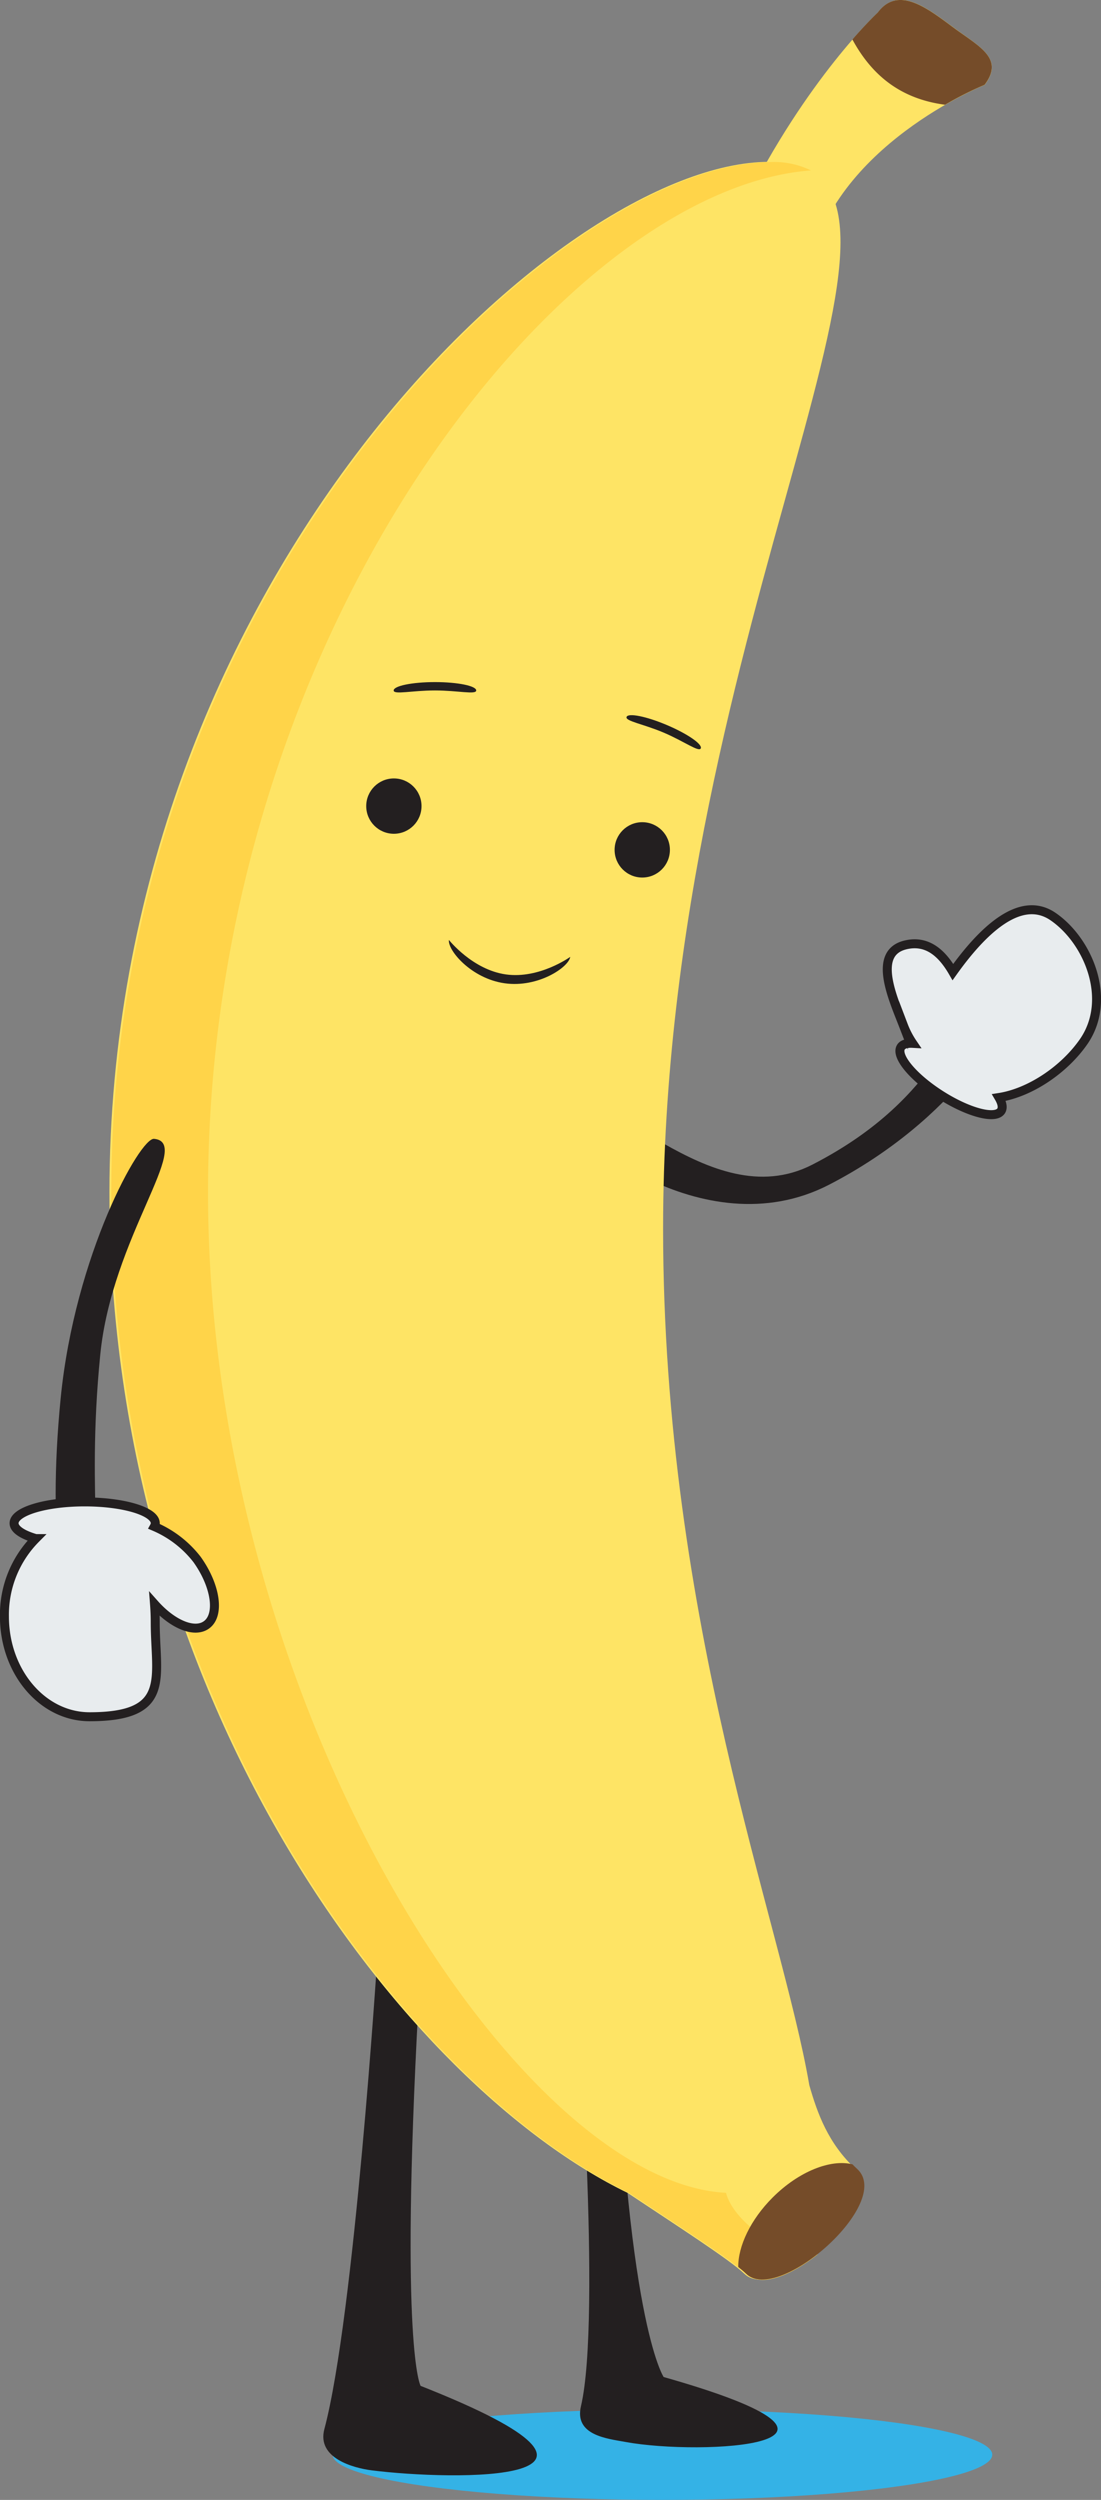 <svg xmlns="http://www.w3.org/2000/svg" viewBox="0 0 263.57 598.07"><rect x="0" y="0" width="263.57" height="598.07" fill="#808080" stroke="none"/><defs><style>.cls-1{fill:#34b2e6;}.cls-2{fill:#231f20;}.cls-3{fill:#e8ecee;stroke:#231f20;stroke-miterlimit:10;stroke-width:2.15px;}.cls-4{fill:#fee465;}.cls-5{fill:#ffd449;}.cls-6{fill:#754c29;}</style></defs><title>banna</title><g id="Layer_2" data-name="Layer 2"><g id="drinks_and_fruits" data-name="drinks and fruits"><ellipse class="cls-1" cx="158.58" cy="587.25" rx="78.96" ry="10.82"/><path class="cls-2" d="M194.5,278.61c32.57-16.75,32.08-37.54,42.59-36.4,6.25.68-8.16,25.53-38.66,41.24S134.55,269.74,136.51,267C144.26,256.29,169.33,291.56,194.5,278.61Z"/><path class="cls-3" d="M252.12,219.3c-8-5.52-17.22,3.74-24,13.25-2.52-4.36-6.06-7.79-11.4-6.48-7.92,1.95-3,12.68-.44,19.28a20.67,20.67,0,0,0,2.22,4.26c-1.37-.08-2.38.2-2.82.9-1.35,2.13,2.93,7.26,9.55,11.47s13.09,5.9,14.44,3.77c.47-.75.24-1.87-.53-3.18,7.46-1.15,15.67-6.69,20.32-13.43C266.33,239.11,260.59,225.13,252.12,219.3Z"/><path class="cls-2" d="M89,591c-4.36-.55-13.21-2.9-11.35-9.87C84.82,554.26,90.32,468.4,90.32,468.4c0-7.22-5.82-31.49,0-31.49l5.1,31.63c5.81,0,5.13,4,4.74,11.25-4.48,82.45.53,91,.53,91C160.36,594.31,108.42,593.45,89,591Z"/><path class="cls-2" d="M149.75,584.21c-4.32-.8-12.33-1.55-10.67-8.57,5-21.38-1-99.73-1-99.73-.59-7.19-.31-12.12,5.48-12.59l4-1.35c5.79-.48-.57,3.07-.37,10.28,2.3,82.54,11.68,96.42,11.68,96.42C216.44,585,167.76,587.54,149.75,584.21Z"/><path class="cls-4" d="M180.91,69.49h0c-6.38-4.77-6.48-13.13-2.93-20.27C193.13,18.73,210.16,3,210.16,3c4.77-6.38,11.49-1.36,17.87,3.41h0c6.38,4.77,12.47,7.51,7.7,13.89,0,0-36.7,14.7-42,44.34C192.27,72.48,187.29,74.26,180.91,69.49Z"/><path class="cls-4" d="M204.84,518.91c-6.56-6.07-9.17-13.3-11.1-20.07-6.67-38.92-35-110.55-35-204.92,0-146.18,75.32-255.2,25.34-255.2S26.2,139.05,26.2,285.23c0,123.35,71.64,214,124,239.37,12.22,8.13,24.46,16,28,19.37C185.87,551.43,213.61,527,204.84,518.91Z"/><path class="cls-5" d="M173.8,524.6c-49.68-2.51-124-116-124-239.37,0-134.08,85.09-240,144.33-244.46a20.1,20.1,0,0,0-9.65-2c-50,0-157.84,100.32-157.84,246.5,0,123.35,71.64,214,124,239.37,12.22,8.13,24.46,16,28,19.37s10.76.34,17.12-4.7C187.65,540,175.63,531.74,173.8,524.6Z"/><path class="cls-6" d="M228,6.42c-6.38-4.77-13.1-9.79-17.87-3.41,0,0-2.35,2.17-6.07,6.44,4.62,8.51,11.47,14.2,22.18,15.61a83.09,83.09,0,0,1,9.46-4.77C240.5,13.92,234.41,11.18,228,6.42Z"/><path class="cls-6" d="M205.22,518.91q-.6-.55-1.15-1.12c-5.19-1.31-12.84,1.67-19.1,7.93-5.33,5.33-8.28,11.66-8.24,16.63.76.61,1.4,1.15,1.87,1.61C186.25,551.43,214,527,205.22,518.91Z"/><circle class="cls-2" cx="94.29" cy="192.85" r="6.62"/><circle class="cls-2" cx="153.75" cy="203.32" r="6.62"/><path class="cls-2" d="M136.51,228.92c-.34,2.46-7.66,7.44-15.68,6.32s-13.7-7.91-13.36-10.37c0,0,5.63,7.13,13.65,8.25S136.51,228.92,136.51,228.92Z"/><path class="cls-2" d="M114,165.18c0,1.08-4.42,0-9.88,0s-9.88,1.08-9.88,0,4.42-2,9.88-2S114,164.09,114,165.18Z"/><path class="cls-2" d="M150,171.51c-.42,1,4,1.69,8.88,3.76s8.46,4.76,8.88,3.76-3.21-3.49-8.11-5.57S150.39,170.51,150,171.51Z"/><path class="cls-2" d="M24,324.11c-3.62,36.45,2.19,52-4.47,60.21-4,4.88-8.38-15.72-5-49.87s19-62.37,22.36-62C46.32,273.35,26.77,295.94,24,324.11Z"/><path class="cls-3" d="M47.17,373.08a25.63,25.63,0,0,0-10.22-7.88,1.73,1.73,0,0,0,.22-.79c0-2.82-7.56-5.1-16.9-5.1s-16.9,2.28-16.9,5.1c0,1.45,2,2.75,5.19,3.68a25.84,25.84,0,0,0-7.5,18.62c0,13.28,9.13,24,20.39,24,19.75,0,15.71-9.34,15.71-22.62,0-1.46-.06-2.91-.17-4.34,4.29,4.83,9.51,7.05,12.4,5C52.69,386.43,51.69,379.4,47.17,373.08Z"/></g></g></svg>